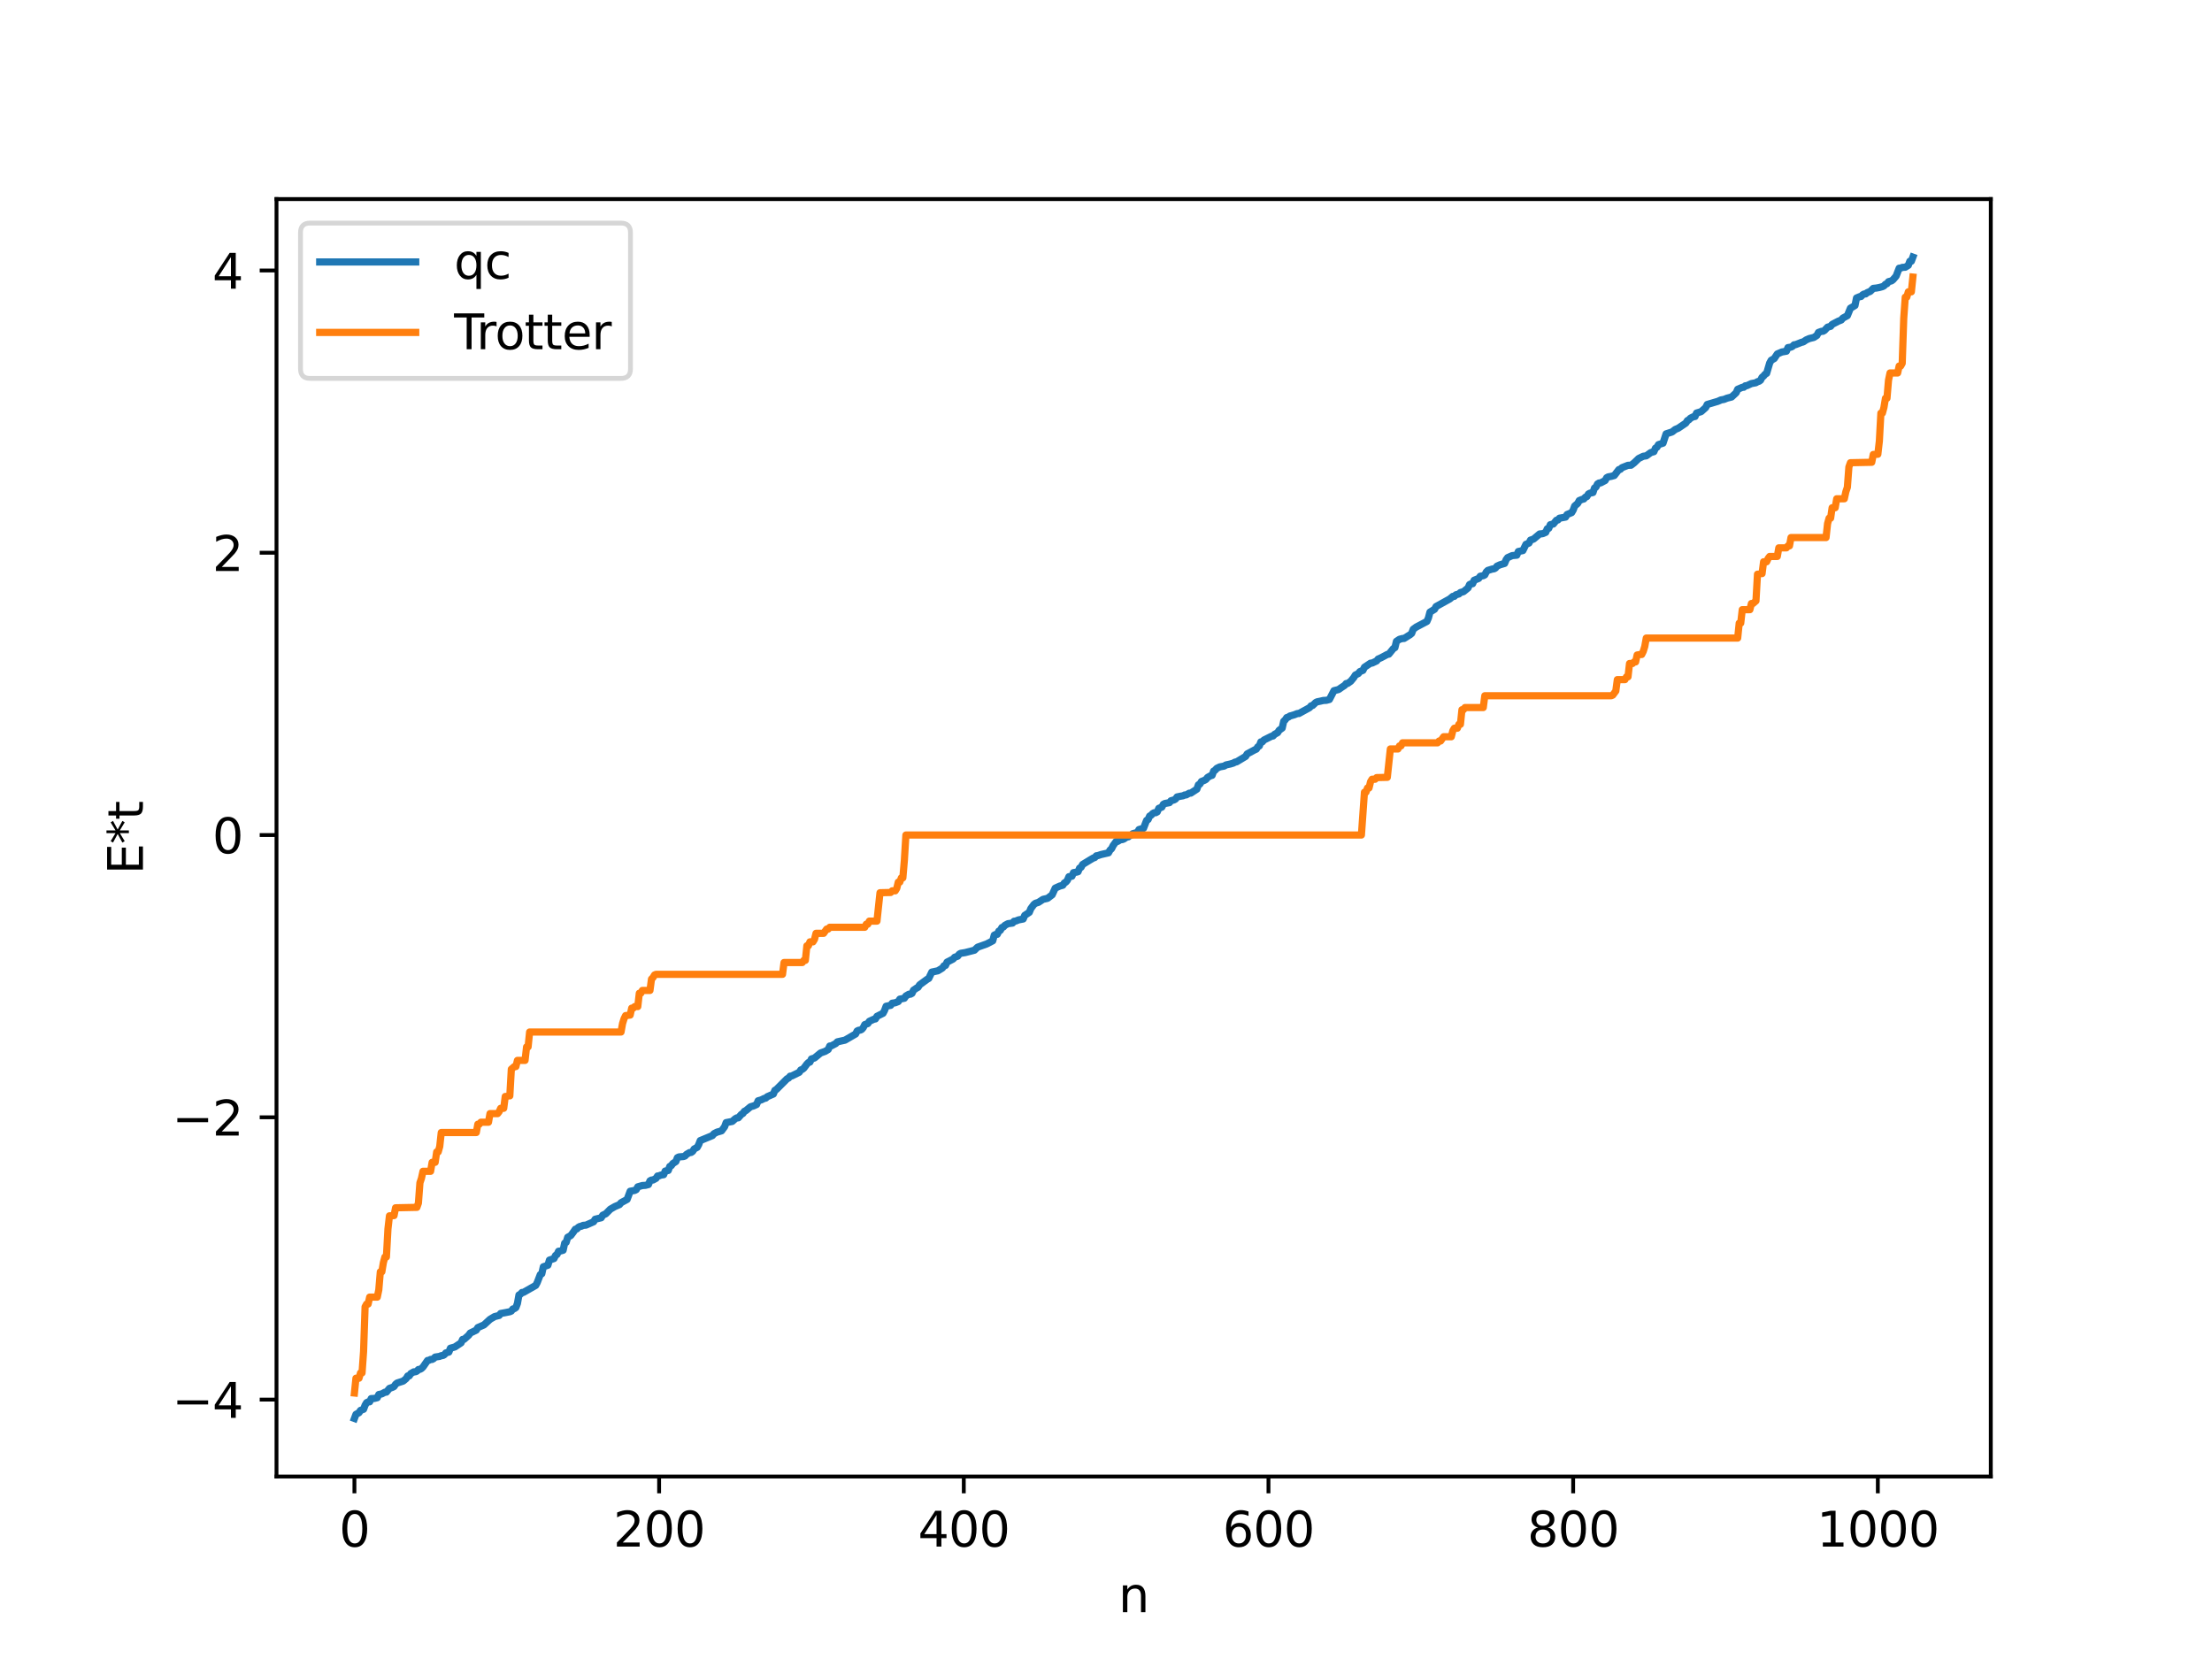 <?xml version="1.0" encoding="utf-8" standalone="no"?>
<!DOCTYPE svg PUBLIC "-//W3C//DTD SVG 1.1//EN"
  "http://www.w3.org/Graphics/SVG/1.1/DTD/svg11.dtd">
<svg xmlns:xlink="http://www.w3.org/1999/xlink" width="460.8pt" height="345.6pt" viewBox="0 0 460.8 345.6" xmlns="http://www.w3.org/2000/svg" version="1.1">
 <defs>
  <style type="text/css">*{stroke-linejoin: round; stroke-linecap: butt}</style>
 </defs>
 <g id="figure_1">
  <g id="patch_1">
   <path d="M 0 345.6 
L 460.8 345.6 
L 460.8 0 
L 0 0 
z
" style="fill: #ffffff"/>
  </g>
  <g id="axes_1">
   <g id="patch_2">
    <path d="M 57.6 307.584 
L 414.72 307.584 
L 414.72 41.472 
L 57.6 41.472 
z
" style="fill: #ffffff"/>
   </g>
   <g id="matplotlib.axis_1">
    <g id="xtick_1">
     <g id="line2d_1">
      <defs>
       <path id="m5a110d823e" d="M 0 0 
L 0 3.5 
" style="stroke: #000000; stroke-width: 0.8"/>
      </defs>
      <g>
       <use xlink:href="#m5a110d823e" x="73.833" y="307.584" style="stroke: #000000; stroke-width: 0.8"/>
      </g>
     </g>
     <g id="text_1">
      <!-- 0 -->
      <g transform="translate(70.651 322.182) scale(0.1 -0.1)">
       <defs>
        <path id="DejaVuSans-30" d="M 2034 4250 
Q 1547 4250 1301 3770 
Q 1056 3291 1056 2328 
Q 1056 1369 1301 889 
Q 1547 409 2034 409 
Q 2525 409 2770 889 
Q 3016 1369 3016 2328 
Q 3016 3291 2770 3770 
Q 2525 4250 2034 4250 
z
M 2034 4750 
Q 2819 4750 3233 4129 
Q 3647 3509 3647 2328 
Q 3647 1150 3233 529 
Q 2819 -91 2034 -91 
Q 1250 -91 836 529 
Q 422 1150 422 2328 
Q 422 3509 836 4129 
Q 1250 4750 2034 4750 
z
" transform="scale(0.016)"/>
       </defs>
       <use xlink:href="#DejaVuSans-30"/>
      </g>
     </g>
    </g>
    <g id="xtick_2">
     <g id="line2d_2">
      <g>
       <use xlink:href="#m5a110d823e" x="137.304" y="307.584" style="stroke: #000000; stroke-width: 0.8"/>
      </g>
     </g>
     <g id="text_2">
      <!-- 200 -->
      <g transform="translate(127.76 322.182) scale(0.1 -0.1)">
       <defs>
        <path id="DejaVuSans-32" d="M 1228 531 
L 3431 531 
L 3431 0 
L 469 0 
L 469 531 
Q 828 903 1448 1529 
Q 2069 2156 2228 2338 
Q 2531 2678 2651 2914 
Q 2772 3150 2772 3378 
Q 2772 3750 2511 3984 
Q 2250 4219 1831 4219 
Q 1534 4219 1204 4116 
Q 875 4013 500 3803 
L 500 4441 
Q 881 4594 1212 4672 
Q 1544 4750 1819 4750 
Q 2544 4750 2975 4387 
Q 3406 4025 3406 3419 
Q 3406 3131 3298 2873 
Q 3191 2616 2906 2266 
Q 2828 2175 2409 1742 
Q 1991 1309 1228 531 
z
" transform="scale(0.016)"/>
       </defs>
       <use xlink:href="#DejaVuSans-32"/>
       <use xlink:href="#DejaVuSans-30" x="63.623"/>
       <use xlink:href="#DejaVuSans-30" x="127.246"/>
      </g>
     </g>
    </g>
    <g id="xtick_3">
     <g id="line2d_3">
      <g>
       <use xlink:href="#m5a110d823e" x="200.775" y="307.584" style="stroke: #000000; stroke-width: 0.8"/>
      </g>
     </g>
     <g id="text_3">
      <!-- 400 -->
      <g transform="translate(191.231 322.182) scale(0.1 -0.1)">
       <defs>
        <path id="DejaVuSans-34" d="M 2419 4116 
L 825 1625 
L 2419 1625 
L 2419 4116 
z
M 2253 4666 
L 3047 4666 
L 3047 1625 
L 3713 1625 
L 3713 1100 
L 3047 1100 
L 3047 0 
L 2419 0 
L 2419 1100 
L 313 1100 
L 313 1709 
L 2253 4666 
z
" transform="scale(0.016)"/>
       </defs>
       <use xlink:href="#DejaVuSans-34"/>
       <use xlink:href="#DejaVuSans-30" x="63.623"/>
       <use xlink:href="#DejaVuSans-30" x="127.246"/>
      </g>
     </g>
    </g>
    <g id="xtick_4">
     <g id="line2d_4">
      <g>
       <use xlink:href="#m5a110d823e" x="264.246" y="307.584" style="stroke: #000000; stroke-width: 0.8"/>
      </g>
     </g>
     <g id="text_4">
      <!-- 600 -->
      <g transform="translate(254.702 322.182) scale(0.1 -0.1)">
       <defs>
        <path id="DejaVuSans-36" d="M 2113 2584 
Q 1688 2584 1439 2293 
Q 1191 2003 1191 1497 
Q 1191 994 1439 701 
Q 1688 409 2113 409 
Q 2538 409 2786 701 
Q 3034 994 3034 1497 
Q 3034 2003 2786 2293 
Q 2538 2584 2113 2584 
z
M 3366 4563 
L 3366 3988 
Q 3128 4100 2886 4159 
Q 2644 4219 2406 4219 
Q 1781 4219 1451 3797 
Q 1122 3375 1075 2522 
Q 1259 2794 1537 2939 
Q 1816 3084 2150 3084 
Q 2853 3084 3261 2657 
Q 3669 2231 3669 1497 
Q 3669 778 3244 343 
Q 2819 -91 2113 -91 
Q 1303 -91 875 529 
Q 447 1150 447 2328 
Q 447 3434 972 4092 
Q 1497 4750 2381 4750 
Q 2619 4750 2861 4703 
Q 3103 4656 3366 4563 
z
" transform="scale(0.016)"/>
       </defs>
       <use xlink:href="#DejaVuSans-36"/>
       <use xlink:href="#DejaVuSans-30" x="63.623"/>
       <use xlink:href="#DejaVuSans-30" x="127.246"/>
      </g>
     </g>
    </g>
    <g id="xtick_5">
     <g id="line2d_5">
      <g>
       <use xlink:href="#m5a110d823e" x="327.717" y="307.584" style="stroke: #000000; stroke-width: 0.8"/>
      </g>
     </g>
     <g id="text_5">
      <!-- 800 -->
      <g transform="translate(318.173 322.182) scale(0.1 -0.1)">
       <defs>
        <path id="DejaVuSans-38" d="M 2034 2216 
Q 1584 2216 1326 1975 
Q 1069 1734 1069 1313 
Q 1069 891 1326 650 
Q 1584 409 2034 409 
Q 2484 409 2743 651 
Q 3003 894 3003 1313 
Q 3003 1734 2745 1975 
Q 2488 2216 2034 2216 
z
M 1403 2484 
Q 997 2584 770 2862 
Q 544 3141 544 3541 
Q 544 4100 942 4425 
Q 1341 4750 2034 4750 
Q 2731 4750 3128 4425 
Q 3525 4100 3525 3541 
Q 3525 3141 3298 2862 
Q 3072 2584 2669 2484 
Q 3125 2378 3379 2068 
Q 3634 1759 3634 1313 
Q 3634 634 3220 271 
Q 2806 -91 2034 -91 
Q 1263 -91 848 271 
Q 434 634 434 1313 
Q 434 1759 690 2068 
Q 947 2378 1403 2484 
z
M 1172 3481 
Q 1172 3119 1398 2916 
Q 1625 2713 2034 2713 
Q 2441 2713 2670 2916 
Q 2900 3119 2900 3481 
Q 2900 3844 2670 4047 
Q 2441 4250 2034 4250 
Q 1625 4250 1398 4047 
Q 1172 3844 1172 3481 
z
" transform="scale(0.016)"/>
       </defs>
       <use xlink:href="#DejaVuSans-38"/>
       <use xlink:href="#DejaVuSans-30" x="63.623"/>
       <use xlink:href="#DejaVuSans-30" x="127.246"/>
      </g>
     </g>
    </g>
    <g id="xtick_6">
     <g id="line2d_6">
      <g>
       <use xlink:href="#m5a110d823e" x="391.188" y="307.584" style="stroke: #000000; stroke-width: 0.8"/>
      </g>
     </g>
     <g id="text_6">
      <!-- 1000 -->
      <g transform="translate(378.463 322.182) scale(0.1 -0.1)">
       <defs>
        <path id="DejaVuSans-31" d="M 794 531 
L 1825 531 
L 1825 4091 
L 703 3866 
L 703 4441 
L 1819 4666 
L 2450 4666 
L 2450 531 
L 3481 531 
L 3481 0 
L 794 0 
L 794 531 
z
" transform="scale(0.016)"/>
       </defs>
       <use xlink:href="#DejaVuSans-31"/>
       <use xlink:href="#DejaVuSans-30" x="63.623"/>
       <use xlink:href="#DejaVuSans-30" x="127.246"/>
       <use xlink:href="#DejaVuSans-30" x="190.869"/>
      </g>
     </g>
    </g>
    <g id="text_7">
     <!-- n -->
     <g transform="translate(232.991 335.861) scale(0.1 -0.1)">
      <defs>
       <path id="DejaVuSans-6e" d="M 3513 2113 
L 3513 0 
L 2938 0 
L 2938 2094 
Q 2938 2591 2744 2837 
Q 2550 3084 2163 3084 
Q 1697 3084 1428 2787 
Q 1159 2491 1159 1978 
L 1159 0 
L 581 0 
L 581 3500 
L 1159 3500 
L 1159 2956 
Q 1366 3272 1645 3428 
Q 1925 3584 2291 3584 
Q 2894 3584 3203 3211 
Q 3513 2838 3513 2113 
z
" transform="scale(0.016)"/>
      </defs>
      <use xlink:href="#DejaVuSans-6e"/>
     </g>
    </g>
   </g>
   <g id="matplotlib.axis_2">
    <g id="ytick_1">
     <g id="line2d_7">
      <defs>
       <path id="m5c11a073ac" d="M 0 0 
L -3.5 0 
" style="stroke: #000000; stroke-width: 0.8"/>
      </defs>
      <g>
       <use xlink:href="#m5c11a073ac" x="57.6" y="291.563" style="stroke: #000000; stroke-width: 0.8"/>
      </g>
     </g>
     <g id="text_8">
      <!-- −4 -->
      <g transform="translate(35.858 295.362) scale(0.1 -0.1)">
       <defs>
        <path id="DejaVuSans-2212" d="M 678 2272 
L 4684 2272 
L 4684 1741 
L 678 1741 
L 678 2272 
z
" transform="scale(0.016)"/>
       </defs>
       <use xlink:href="#DejaVuSans-2212"/>
       <use xlink:href="#DejaVuSans-34" x="83.789"/>
      </g>
     </g>
    </g>
    <g id="ytick_2">
     <g id="line2d_8">
      <g>
       <use xlink:href="#m5c11a073ac" x="57.6" y="232.758" style="stroke: #000000; stroke-width: 0.8"/>
      </g>
     </g>
     <g id="text_9">
      <!-- −2 -->
      <g transform="translate(35.858 236.557) scale(0.1 -0.1)">
       <use xlink:href="#DejaVuSans-2212"/>
       <use xlink:href="#DejaVuSans-32" x="83.789"/>
      </g>
     </g>
    </g>
    <g id="ytick_3">
     <g id="line2d_9">
      <g>
       <use xlink:href="#m5c11a073ac" x="57.6" y="173.953" style="stroke: #000000; stroke-width: 0.8"/>
      </g>
     </g>
     <g id="text_10">
      <!-- 0 -->
      <g transform="translate(44.237 177.753) scale(0.1 -0.1)">
       <use xlink:href="#DejaVuSans-30"/>
      </g>
     </g>
    </g>
    <g id="ytick_4">
     <g id="line2d_10">
      <g>
       <use xlink:href="#m5c11a073ac" x="57.6" y="115.149" style="stroke: #000000; stroke-width: 0.8"/>
      </g>
     </g>
     <g id="text_11">
      <!-- 2 -->
      <g transform="translate(44.237 118.948) scale(0.1 -0.1)">
       <use xlink:href="#DejaVuSans-32"/>
      </g>
     </g>
    </g>
    <g id="ytick_5">
     <g id="line2d_11">
      <g>
       <use xlink:href="#m5c11a073ac" x="57.6" y="56.344" style="stroke: #000000; stroke-width: 0.8"/>
      </g>
     </g>
     <g id="text_12">
      <!-- 4 -->
      <g transform="translate(44.237 60.143) scale(0.1 -0.1)">
       <use xlink:href="#DejaVuSans-34"/>
      </g>
     </g>
    </g>
    <g id="text_13">
     <!-- E*t -->
     <g transform="translate(29.778 182.148) rotate(-90) scale(0.1 -0.1)">
      <defs>
       <path id="DejaVuSans-45" d="M 628 4666 
L 3578 4666 
L 3578 4134 
L 1259 4134 
L 1259 2753 
L 3481 2753 
L 3481 2222 
L 1259 2222 
L 1259 531 
L 3634 531 
L 3634 0 
L 628 0 
L 628 4666 
z
" transform="scale(0.016)"/>
       <path id="DejaVuSans-2a" d="M 3009 3897 
L 1888 3291 
L 3009 2681 
L 2828 2375 
L 1778 3009 
L 1778 1831 
L 1422 1831 
L 1422 3009 
L 372 2375 
L 191 2681 
L 1313 3291 
L 191 3897 
L 372 4206 
L 1422 3572 
L 1422 4750 
L 1778 4750 
L 1778 3572 
L 2828 4206 
L 3009 3897 
z
" transform="scale(0.016)"/>
       <path id="DejaVuSans-74" d="M 1172 4494 
L 1172 3500 
L 2356 3500 
L 2356 3053 
L 1172 3053 
L 1172 1153 
Q 1172 725 1289 603 
Q 1406 481 1766 481 
L 2356 481 
L 2356 0 
L 1766 0 
Q 1100 0 847 248 
Q 594 497 594 1153 
L 594 3053 
L 172 3053 
L 172 3500 
L 594 3500 
L 594 4494 
L 1172 4494 
z
" transform="scale(0.016)"/>
      </defs>
      <use xlink:href="#DejaVuSans-45"/>
      <use xlink:href="#DejaVuSans-2a" x="63.184"/>
      <use xlink:href="#DejaVuSans-74" x="113.184"/>
     </g>
    </g>
   </g>
   <g id="line2d_12">
    <path d="M 73.833 295.488 
L 74.15 294.639 
L 74.785 294.292 
L 75.102 293.812 
L 75.737 293.577 
L 76.054 292.729 
L 76.372 292.2 
L 76.689 292.042 
L 77.006 292.028 
L 77.324 291.352 
L 77.958 291.325 
L 78.593 291.166 
L 78.91 290.503 
L 79.545 290.371 
L 80.18 290.021 
L 80.497 290.005 
L 81.132 289.224 
L 81.767 289.006 
L 82.084 288.838 
L 82.401 288.374 
L 82.719 288.11 
L 83.988 287.707 
L 84.623 287.178 
L 84.94 286.632 
L 85.258 286.623 
L 85.575 286.142 
L 86.21 285.778 
L 86.527 285.773 
L 86.844 285.642 
L 87.162 285.293 
L 87.479 285.262 
L 87.796 285.086 
L 88.114 284.777 
L 89.066 283.414 
L 89.383 283.371 
L 89.7 283.196 
L 90.018 283.192 
L 90.335 283.018 
L 90.653 282.702 
L 91.605 282.559 
L 91.922 282.405 
L 92.239 282.387 
L 92.557 282.221 
L 92.874 281.837 
L 93.509 281.663 
L 93.826 280.858 
L 94.461 280.684 
L 94.778 280.584 
L 96.048 279.737 
L 96.365 279.032 
L 96.682 279.003 
L 97.634 278.153 
L 97.952 277.706 
L 99.221 277.087 
L 99.539 276.56 
L 100.491 276.143 
L 100.808 276.009 
L 102.077 274.84 
L 103.029 274.27 
L 103.981 274.035 
L 104.299 273.62 
L 105.251 273.449 
L 106.203 273.259 
L 106.52 273.119 
L 106.838 272.682 
L 107.155 272.617 
L 107.472 272.383 
L 107.79 271.532 
L 108.107 269.769 
L 108.424 269.6 
L 108.742 269.241 
L 109.059 269.22 
L 111.598 267.775 
L 111.915 267.174 
L 112.55 265.522 
L 112.867 265.347 
L 113.185 263.894 
L 114.137 263.569 
L 114.454 262.502 
L 115.406 262.18 
L 115.724 261.539 
L 116.041 261.324 
L 116.358 260.659 
L 116.676 260.627 
L 117.31 260.449 
L 117.628 258.976 
L 117.945 258.796 
L 118.262 257.744 
L 118.897 257.396 
L 119.532 256.546 
L 119.849 256.07 
L 120.167 256.007 
L 120.484 255.67 
L 120.801 255.496 
L 121.119 255.448 
L 121.436 255.272 
L 122.071 255.217 
L 123.658 254.517 
L 123.975 253.989 
L 125.244 253.682 
L 125.562 253.147 
L 126.196 252.856 
L 127.148 251.892 
L 128.1 251.345 
L 129.053 250.94 
L 129.37 250.55 
L 130.639 249.861 
L 131.274 248.16 
L 132.226 247.983 
L 132.543 247.817 
L 132.861 247.239 
L 133.813 246.969 
L 134.448 246.927 
L 135.082 246.764 
L 135.4 245.993 
L 135.717 245.825 
L 136.034 245.818 
L 136.669 245.469 
L 136.986 244.975 
L 137.304 244.96 
L 137.621 244.8 
L 138.256 244.707 
L 138.573 243.95 
L 139.208 243.835 
L 139.525 242.989 
L 139.843 242.826 
L 140.16 242.387 
L 140.795 241.975 
L 141.112 241.169 
L 141.429 241.008 
L 142.381 240.928 
L 142.699 240.814 
L 143.016 240.473 
L 143.651 240.102 
L 143.968 240.077 
L 144.286 239.867 
L 144.603 239.35 
L 145.238 239.014 
L 145.555 238.436 
L 145.872 237.608 
L 148.411 236.559 
L 148.729 236.17 
L 149.363 235.845 
L 149.998 235.667 
L 150.315 235.571 
L 150.95 234.716 
L 151.267 233.858 
L 152.537 233.616 
L 153.172 233.05 
L 153.489 232.876 
L 153.806 232.863 
L 154.441 232.136 
L 154.758 231.958 
L 155.076 231.501 
L 155.393 231.353 
L 156.345 230.559 
L 156.98 230.381 
L 157.615 230.091 
L 157.932 229.311 
L 158.567 229.134 
L 159.201 228.824 
L 159.519 228.756 
L 159.836 228.462 
L 161.105 227.907 
L 161.423 227.134 
L 161.74 226.955 
L 163.962 224.727 
L 164.279 224.581 
L 164.596 224.187 
L 164.914 224.156 
L 166.5 223.376 
L 166.818 222.889 
L 167.135 222.768 
L 167.453 222.522 
L 168.087 221.67 
L 168.405 221.35 
L 168.722 221.254 
L 169.039 220.595 
L 169.674 220.403 
L 170.943 219.353 
L 171.896 219.015 
L 172.53 218.635 
L 172.848 217.905 
L 173.165 217.885 
L 174.117 217.385 
L 174.434 217.035 
L 175.386 216.823 
L 176.021 216.686 
L 178.243 215.396 
L 178.56 214.772 
L 178.877 214.619 
L 179.195 214.598 
L 179.512 214.449 
L 179.829 214.071 
L 180.147 213.444 
L 180.781 213.23 
L 181.099 212.755 
L 182.051 212.317 
L 182.368 212.264 
L 182.686 211.715 
L 183.955 211.085 
L 184.272 210.476 
L 184.59 209.623 
L 185.224 209.491 
L 185.542 209.432 
L 185.859 208.989 
L 186.494 208.893 
L 187.129 208.644 
L 187.446 208.139 
L 188.398 207.952 
L 188.715 207.476 
L 189.35 207.11 
L 189.667 207.107 
L 189.985 206.937 
L 190.302 206.271 
L 190.937 205.837 
L 191.254 205.666 
L 191.572 205.163 
L 193.158 203.999 
L 193.476 203.823 
L 194.11 202.504 
L 195.38 202.233 
L 196.332 201.654 
L 196.649 201.185 
L 196.967 201.121 
L 197.284 200.43 
L 198.553 199.781 
L 198.871 199.414 
L 199.505 199.194 
L 199.823 198.765 
L 200.14 198.591 
L 201.092 198.435 
L 202.996 197.944 
L 203.631 197.323 
L 205.535 196.647 
L 206.805 195.989 
L 207.122 194.804 
L 207.439 194.652 
L 207.757 194.631 
L 208.074 193.958 
L 208.391 193.808 
L 208.709 193.222 
L 209.026 193.108 
L 209.343 192.76 
L 209.978 192.42 
L 210.93 192.292 
L 211.248 191.913 
L 211.565 191.881 
L 212.2 191.629 
L 213.152 191.443 
L 213.469 190.688 
L 214.421 190.059 
L 214.739 189.279 
L 215.373 188.429 
L 215.691 188.177 
L 216.325 187.977 
L 217.277 187.352 
L 218.229 187.136 
L 219.181 186.408 
L 219.816 185.017 
L 220.768 184.586 
L 221.403 184.41 
L 221.72 183.933 
L 222.038 183.757 
L 222.355 183.382 
L 222.672 182.633 
L 223.307 182.534 
L 223.624 181.785 
L 224.259 181.685 
L 224.577 181.598 
L 224.894 180.845 
L 225.211 180.668 
L 225.529 180.085 
L 227.115 179.117 
L 227.75 178.746 
L 228.067 178.644 
L 228.385 178.28 
L 228.702 178.24 
L 229.337 178.023 
L 230.924 177.658 
L 231.241 177.083 
L 231.558 176.808 
L 231.876 176.158 
L 232.51 175.295 
L 232.828 175.278 
L 233.462 174.907 
L 233.78 174.905 
L 234.097 174.787 
L 234.732 174.365 
L 235.049 174.33 
L 235.367 174.06 
L 235.684 173.938 
L 236.001 173.657 
L 236.953 173.407 
L 237.271 172.808 
L 238.223 172.533 
L 238.858 170.896 
L 239.175 170.72 
L 239.492 169.997 
L 239.81 169.822 
L 240.127 169.478 
L 240.444 169.305 
L 240.762 169.301 
L 241.079 169.128 
L 241.396 168.392 
L 242.031 168.146 
L 242.348 167.547 
L 242.666 167.381 
L 243.618 167.207 
L 243.935 166.811 
L 244.57 166.636 
L 244.887 166.457 
L 245.205 166.016 
L 245.839 165.882 
L 246.474 165.771 
L 246.791 165.605 
L 247.109 165.593 
L 247.743 165.235 
L 248.061 165.223 
L 249.33 164.393 
L 249.648 163.491 
L 249.965 163.333 
L 250.282 162.801 
L 250.917 162.547 
L 251.234 162.369 
L 251.552 161.955 
L 252.186 161.601 
L 252.504 161.517 
L 252.821 160.629 
L 253.139 160.452 
L 253.456 160.073 
L 254.091 159.762 
L 255.043 159.584 
L 255.36 159.362 
L 256.312 159.15 
L 256.947 158.959 
L 257.264 158.759 
L 257.581 158.722 
L 259.486 157.575 
L 259.803 157.056 
L 261.39 156.202 
L 261.707 156.063 
L 262.024 155.574 
L 262.342 155.395 
L 262.659 154.548 
L 262.977 154.545 
L 263.294 154.164 
L 264.881 153.374 
L 265.198 153.32 
L 265.515 152.974 
L 266.15 152.63 
L 266.467 152.124 
L 267.102 151.676 
L 267.42 150.254 
L 267.737 149.956 
L 268.054 149.485 
L 268.372 149.404 
L 268.689 149.166 
L 269.641 148.894 
L 270.276 148.641 
L 270.593 148.636 
L 272.815 147.413 
L 273.132 147.031 
L 273.449 146.962 
L 274.084 146.348 
L 274.401 146.198 
L 275.036 146.071 
L 275.671 145.92 
L 276.305 145.887 
L 276.94 145.717 
L 277.892 143.879 
L 278.844 143.643 
L 279.479 143.196 
L 280.114 142.78 
L 280.431 142.397 
L 280.748 142.366 
L 281.383 141.916 
L 282.018 141.143 
L 282.335 140.625 
L 282.97 140.31 
L 283.287 139.907 
L 283.922 139.652 
L 284.239 139.001 
L 285.509 138.149 
L 285.826 138.136 
L 286.778 137.684 
L 287.096 137.286 
L 287.73 137.007 
L 289 136.328 
L 289.317 136.271 
L 290.269 135.095 
L 290.586 134.917 
L 290.904 133.599 
L 291.539 133.178 
L 292.173 133.008 
L 292.491 133.002 
L 293.76 132.211 
L 294.077 131.941 
L 294.395 131.09 
L 295.029 130.625 
L 297.251 129.454 
L 297.568 128.721 
L 297.886 127.509 
L 298.838 126.93 
L 299.155 126.356 
L 302.011 124.772 
L 302.646 124.238 
L 302.963 124.233 
L 303.281 123.913 
L 303.915 123.732 
L 304.233 123.432 
L 304.867 123.258 
L 305.82 122.479 
L 306.137 121.774 
L 306.454 121.623 
L 306.772 121.598 
L 307.089 120.879 
L 308.041 120.498 
L 308.358 120.042 
L 308.993 119.928 
L 309.31 119.761 
L 309.628 119.136 
L 309.945 118.827 
L 310.897 118.534 
L 311.215 118.503 
L 311.532 118.337 
L 311.849 117.94 
L 312.484 117.654 
L 313.436 117.374 
L 313.753 116.591 
L 314.071 116.163 
L 315.023 115.741 
L 315.975 115.654 
L 316.292 114.89 
L 317.244 114.695 
L 317.879 113.395 
L 318.514 113.133 
L 318.831 112.516 
L 319.466 112.301 
L 320.735 111.236 
L 321.37 111.175 
L 322.005 110.899 
L 322.322 110.154 
L 322.639 110.06 
L 322.957 109.304 
L 323.591 109.159 
L 324.226 108.378 
L 324.543 108.321 
L 324.861 107.952 
L 326.13 107.722 
L 326.448 107.181 
L 327.4 106.792 
L 327.717 106.262 
L 328.034 105.413 
L 328.669 104.867 
L 328.986 104.276 
L 329.621 104.019 
L 329.939 103.945 
L 330.256 103.572 
L 330.573 103.452 
L 330.891 102.914 
L 331.208 102.739 
L 331.843 102.601 
L 332.16 101.663 
L 332.477 101.454 
L 332.795 100.815 
L 333.112 100.621 
L 333.429 100.602 
L 334.381 100.099 
L 334.699 99.52 
L 335.016 99.346 
L 335.651 99.234 
L 336.286 99.057 
L 337.238 97.827 
L 337.555 97.766 
L 337.872 97.43 
L 339.142 96.93 
L 339.777 96.915 
L 340.411 96.428 
L 341.363 95.514 
L 342.315 95.048 
L 342.95 94.956 
L 343.902 94.269 
L 344.537 94.094 
L 344.854 93.362 
L 345.172 93.169 
L 345.489 92.625 
L 346.441 92.317 
L 347.076 90.384 
L 348.345 89.969 
L 348.98 89.466 
L 349.615 89.199 
L 351.201 88.124 
L 351.519 87.614 
L 351.836 87.454 
L 352.153 87.112 
L 352.788 86.801 
L 353.105 86.766 
L 353.423 86.04 
L 354.375 85.754 
L 355.327 84.903 
L 355.644 84.261 
L 357.866 83.602 
L 358.5 83.315 
L 359.135 83.205 
L 359.77 82.948 
L 360.722 82.703 
L 361.674 81.816 
L 361.991 81.095 
L 362.943 80.688 
L 363.261 80.67 
L 363.578 80.371 
L 363.896 80.348 
L 364.848 79.907 
L 365.8 79.73 
L 366.117 79.507 
L 366.434 79.44 
L 366.752 79.203 
L 367.069 78.59 
L 367.386 78.347 
L 367.704 77.95 
L 368.021 77.778 
L 368.656 75.619 
L 368.973 75.051 
L 369.608 74.691 
L 370.243 73.736 
L 371.195 73.328 
L 372.147 73.161 
L 372.464 72.413 
L 373.099 72.313 
L 373.416 72.148 
L 373.734 71.829 
L 374.051 71.8 
L 375.32 71.299 
L 375.638 71.233 
L 376.272 70.805 
L 376.907 70.526 
L 377.859 70.294 
L 378.494 69.876 
L 378.811 69.257 
L 379.446 69.023 
L 379.763 69.007 
L 380.081 68.83 
L 380.715 68.154 
L 381.35 67.981 
L 381.667 67.579 
L 382.937 66.918 
L 383.572 66.665 
L 383.889 66.276 
L 384.841 65.757 
L 385.476 64.203 
L 386.428 63.643 
L 386.745 62.08 
L 387.38 61.81 
L 387.697 61.761 
L 388.015 61.419 
L 388.332 61.244 
L 388.649 61.232 
L 388.967 60.961 
L 389.601 60.708 
L 390.236 60.077 
L 390.871 60.009 
L 391.505 59.889 
L 392.14 59.714 
L 392.458 59.561 
L 392.775 59.218 
L 393.092 59.097 
L 393.41 58.678 
L 394.044 58.507 
L 394.362 58.259 
L 394.996 57.521 
L 395.631 55.872 
L 395.948 55.858 
L 396.266 55.704 
L 396.9 55.669 
L 397.535 55.273 
L 397.853 54.423 
L 398.17 54.418 
L 398.487 53.568 
L 398.487 53.568 
" clip-path="url(#p07e97155c8)" style="fill: none; stroke: #1f77b4; stroke-width: 1.5; stroke-linecap: square"/>
   </g>
   <g id="line2d_13">
    <path d="M 73.833 290.187 
L 74.15 287.113 
L 74.785 287.113 
L 75.102 286.004 
L 75.42 286.004 
L 75.737 281.577 
L 76.054 272.232 
L 76.372 271.658 
L 76.689 271.658 
L 77.006 270.212 
L 78.593 270.212 
L 78.91 268.694 
L 79.228 264.94 
L 79.545 264.94 
L 79.862 263.031 
L 80.18 261.852 
L 80.497 261.852 
L 80.815 256.022 
L 81.132 253.277 
L 82.084 253.23 
L 82.401 251.606 
L 86.844 251.514 
L 87.162 250.624 
L 87.479 246.4 
L 87.796 245.466 
L 88.114 244.003 
L 89.7 244.003 
L 90.018 242.134 
L 90.653 242.134 
L 90.97 239.964 
L 91.287 239.964 
L 91.605 238.833 
L 91.922 235.924 
L 99.221 235.924 
L 99.539 234.191 
L 99.856 234.191 
L 100.173 233.781 
L 101.76 233.781 
L 102.077 231.984 
L 103.664 231.984 
L 103.981 231.579 
L 104.299 230.879 
L 104.934 230.879 
L 105.251 228.415 
L 105.568 228.415 
L 105.886 228.291 
L 106.203 228.291 
L 106.52 222.731 
L 107.155 222.182 
L 107.472 222.182 
L 107.79 220.901 
L 109.377 220.901 
L 109.694 218.092 
L 110.011 218.092 
L 110.329 214.988 
L 129.37 214.988 
L 129.687 213.224 
L 130.005 212.207 
L 130.322 211.565 
L 131.274 211.459 
L 131.591 210.016 
L 131.909 210.016 
L 132.226 209.686 
L 132.861 209.686 
L 133.178 206.909 
L 133.496 206.909 
L 133.813 206.327 
L 135.4 206.327 
L 135.717 203.958 
L 136.034 203.639 
L 136.352 203.104 
L 136.669 202.969 
L 163.01 202.969 
L 163.327 200.51 
L 167.135 200.51 
L 167.453 200.061 
L 167.77 200.061 
L 168.087 197.018 
L 168.405 197.018 
L 168.722 196.206 
L 169.357 196.206 
L 169.674 195.682 
L 169.991 194.427 
L 171.578 194.427 
L 172.213 193.542 
L 172.53 193.542 
L 172.848 193.166 
L 180.147 193.166 
L 180.464 192.52 
L 180.781 192.52 
L 181.099 191.886 
L 182.686 191.886 
L 183.32 185.972 
L 185.542 185.919 
L 185.859 185.576 
L 186.494 185.576 
L 186.811 185.057 
L 187.129 183.756 
L 187.446 183.756 
L 187.763 182.875 
L 188.081 182.875 
L 188.398 179.198 
L 188.715 173.953 
L 283.605 173.953 
L 284.239 165.032 
L 284.557 165.032 
L 284.874 164.151 
L 285.191 164.151 
L 285.509 162.85 
L 285.826 162.331 
L 286.461 162.331 
L 286.778 161.988 
L 289 161.935 
L 289.634 156.021 
L 291.221 156.021 
L 291.539 155.387 
L 291.856 155.387 
L 292.173 154.741 
L 299.472 154.741 
L 299.79 154.365 
L 300.107 154.365 
L 300.742 153.48 
L 302.329 153.48 
L 302.646 152.225 
L 302.963 151.701 
L 303.598 151.701 
L 303.915 150.889 
L 304.233 150.889 
L 304.55 147.846 
L 304.867 147.846 
L 305.185 147.397 
L 308.993 147.397 
L 309.31 144.938 
L 335.651 144.938 
L 335.968 144.803 
L 336.603 143.949 
L 336.92 141.58 
L 338.507 141.58 
L 338.824 140.998 
L 339.142 140.998 
L 339.459 138.221 
L 340.094 138.221 
L 340.411 137.891 
L 340.729 137.891 
L 341.046 136.448 
L 341.681 136.342 
L 341.998 136.342 
L 342.315 135.7 
L 342.633 134.683 
L 342.95 132.919 
L 361.991 132.919 
L 362.309 129.815 
L 362.626 129.815 
L 362.943 127.006 
L 364.53 127.006 
L 364.848 125.725 
L 365.165 125.725 
L 365.8 125.176 
L 366.117 119.616 
L 366.434 119.616 
L 366.752 119.492 
L 367.069 119.492 
L 367.386 117.028 
L 368.021 117.028 
L 368.339 116.328 
L 368.656 115.922 
L 370.243 115.922 
L 370.56 114.126 
L 372.147 114.126 
L 372.464 113.716 
L 372.781 113.716 
L 373.099 111.983 
L 380.398 111.983 
L 380.715 109.074 
L 381.033 107.943 
L 381.35 107.943 
L 381.667 105.773 
L 382.302 105.773 
L 382.62 103.904 
L 384.206 103.904 
L 384.524 102.441 
L 384.841 101.507 
L 385.158 97.283 
L 385.476 96.393 
L 389.919 96.301 
L 390.236 94.677 
L 391.188 94.63 
L 391.505 91.885 
L 391.823 86.055 
L 392.14 86.055 
L 392.458 84.876 
L 392.775 82.967 
L 393.092 82.967 
L 393.41 79.213 
L 393.727 77.695 
L 395.314 77.695 
L 395.631 76.249 
L 395.948 76.249 
L 396.266 75.675 
L 396.583 66.33 
L 396.9 61.903 
L 397.218 61.903 
L 397.535 60.794 
L 398.17 60.794 
L 398.487 57.72 
L 398.487 57.72 
" clip-path="url(#p07e97155c8)" style="fill: none; stroke: #ff7f0e; stroke-width: 1.5; stroke-linecap: square"/>
   </g>
   <g id="patch_3">
    <path d="M 57.6 307.584 
L 57.6 41.472 
" style="fill: none; stroke: #000000; stroke-width: 0.8; stroke-linejoin: miter; stroke-linecap: square"/>
   </g>
   <g id="patch_4">
    <path d="M 414.72 307.584 
L 414.72 41.472 
" style="fill: none; stroke: #000000; stroke-width: 0.8; stroke-linejoin: miter; stroke-linecap: square"/>
   </g>
   <g id="patch_5">
    <path d="M 57.6 307.584 
L 414.72 307.584 
" style="fill: none; stroke: #000000; stroke-width: 0.8; stroke-linejoin: miter; stroke-linecap: square"/>
   </g>
   <g id="patch_6">
    <path d="M 57.6 41.472 
L 414.72 41.472 
" style="fill: none; stroke: #000000; stroke-width: 0.8; stroke-linejoin: miter; stroke-linecap: square"/>
   </g>
   <g id="legend_1">
    <g id="patch_7">
     <path d="M 64.6 78.828 
L 129.342 78.828 
Q 131.342 78.828 131.342 76.828 
L 131.342 48.472 
Q 131.342 46.472 129.342 46.472 
L 64.6 46.472 
Q 62.6 46.472 62.6 48.472 
L 62.6 76.828 
Q 62.6 78.828 64.6 78.828 
z
" style="fill: #ffffff; opacity: 0.8; stroke: #cccccc; stroke-linejoin: miter"/>
    </g>
    <g id="line2d_14">
     <path d="M 66.6 54.57 
L 76.6 54.57 
L 86.6 54.57 
" style="fill: none; stroke: #1f77b4; stroke-width: 1.5; stroke-linecap: square"/>
    </g>
    <g id="text_14">
     <!-- qc -->
     <g transform="translate(94.6 58.07) scale(0.1 -0.1)">
      <defs>
       <path id="DejaVuSans-71" d="M 947 1747 
Q 947 1113 1208 752 
Q 1469 391 1925 391 
Q 2381 391 2643 752 
Q 2906 1113 2906 1747 
Q 2906 2381 2643 2742 
Q 2381 3103 1925 3103 
Q 1469 3103 1208 2742 
Q 947 2381 947 1747 
z
M 2906 525 
Q 2725 213 2448 61 
Q 2172 -91 1784 -91 
Q 1150 -91 751 415 
Q 353 922 353 1747 
Q 353 2572 751 3078 
Q 1150 3584 1784 3584 
Q 2172 3584 2448 3432 
Q 2725 3281 2906 2969 
L 2906 3500 
L 3481 3500 
L 3481 -1331 
L 2906 -1331 
L 2906 525 
z
" transform="scale(0.016)"/>
       <path id="DejaVuSans-63" d="M 3122 3366 
L 3122 2828 
Q 2878 2963 2633 3030 
Q 2388 3097 2138 3097 
Q 1578 3097 1268 2742 
Q 959 2388 959 1747 
Q 959 1106 1268 751 
Q 1578 397 2138 397 
Q 2388 397 2633 464 
Q 2878 531 3122 666 
L 3122 134 
Q 2881 22 2623 -34 
Q 2366 -91 2075 -91 
Q 1284 -91 818 406 
Q 353 903 353 1747 
Q 353 2603 823 3093 
Q 1294 3584 2113 3584 
Q 2378 3584 2631 3529 
Q 2884 3475 3122 3366 
z
" transform="scale(0.016)"/>
      </defs>
      <use xlink:href="#DejaVuSans-71"/>
      <use xlink:href="#DejaVuSans-63" x="63.477"/>
     </g>
    </g>
    <g id="line2d_15">
     <path d="M 66.6 69.249 
L 76.6 69.249 
L 86.6 69.249 
" style="fill: none; stroke: #ff7f0e; stroke-width: 1.5; stroke-linecap: square"/>
    </g>
    <g id="text_15">
     <!-- Trotter -->
     <g transform="translate(94.6 72.749) scale(0.1 -0.1)">
      <defs>
       <path id="DejaVuSans-54" d="M -19 4666 
L 3928 4666 
L 3928 4134 
L 2272 4134 
L 2272 0 
L 1638 0 
L 1638 4134 
L -19 4134 
L -19 4666 
z
" transform="scale(0.016)"/>
       <path id="DejaVuSans-72" d="M 2631 2963 
Q 2534 3019 2420 3045 
Q 2306 3072 2169 3072 
Q 1681 3072 1420 2755 
Q 1159 2438 1159 1844 
L 1159 0 
L 581 0 
L 581 3500 
L 1159 3500 
L 1159 2956 
Q 1341 3275 1631 3429 
Q 1922 3584 2338 3584 
Q 2397 3584 2469 3576 
Q 2541 3569 2628 3553 
L 2631 2963 
z
" transform="scale(0.016)"/>
       <path id="DejaVuSans-6f" d="M 1959 3097 
Q 1497 3097 1228 2736 
Q 959 2375 959 1747 
Q 959 1119 1226 758 
Q 1494 397 1959 397 
Q 2419 397 2687 759 
Q 2956 1122 2956 1747 
Q 2956 2369 2687 2733 
Q 2419 3097 1959 3097 
z
M 1959 3584 
Q 2709 3584 3137 3096 
Q 3566 2609 3566 1747 
Q 3566 888 3137 398 
Q 2709 -91 1959 -91 
Q 1206 -91 779 398 
Q 353 888 353 1747 
Q 353 2609 779 3096 
Q 1206 3584 1959 3584 
z
" transform="scale(0.016)"/>
       <path id="DejaVuSans-65" d="M 3597 1894 
L 3597 1613 
L 953 1613 
Q 991 1019 1311 708 
Q 1631 397 2203 397 
Q 2534 397 2845 478 
Q 3156 559 3463 722 
L 3463 178 
Q 3153 47 2828 -22 
Q 2503 -91 2169 -91 
Q 1331 -91 842 396 
Q 353 884 353 1716 
Q 353 2575 817 3079 
Q 1281 3584 2069 3584 
Q 2775 3584 3186 3129 
Q 3597 2675 3597 1894 
z
M 3022 2063 
Q 3016 2534 2758 2815 
Q 2500 3097 2075 3097 
Q 1594 3097 1305 2825 
Q 1016 2553 972 2059 
L 3022 2063 
z
" transform="scale(0.016)"/>
      </defs>
      <use xlink:href="#DejaVuSans-54"/>
      <use xlink:href="#DejaVuSans-72" x="46.334"/>
      <use xlink:href="#DejaVuSans-6f" x="85.197"/>
      <use xlink:href="#DejaVuSans-74" x="146.379"/>
      <use xlink:href="#DejaVuSans-74" x="185.588"/>
      <use xlink:href="#DejaVuSans-65" x="224.797"/>
      <use xlink:href="#DejaVuSans-72" x="286.32"/>
     </g>
    </g>
   </g>
  </g>
 </g>
 <defs>
  <clipPath id="p07e97155c8">
   <rect x="57.6" y="41.472" width="357.12" height="266.112"/>
  </clipPath>
 </defs>
</svg>
